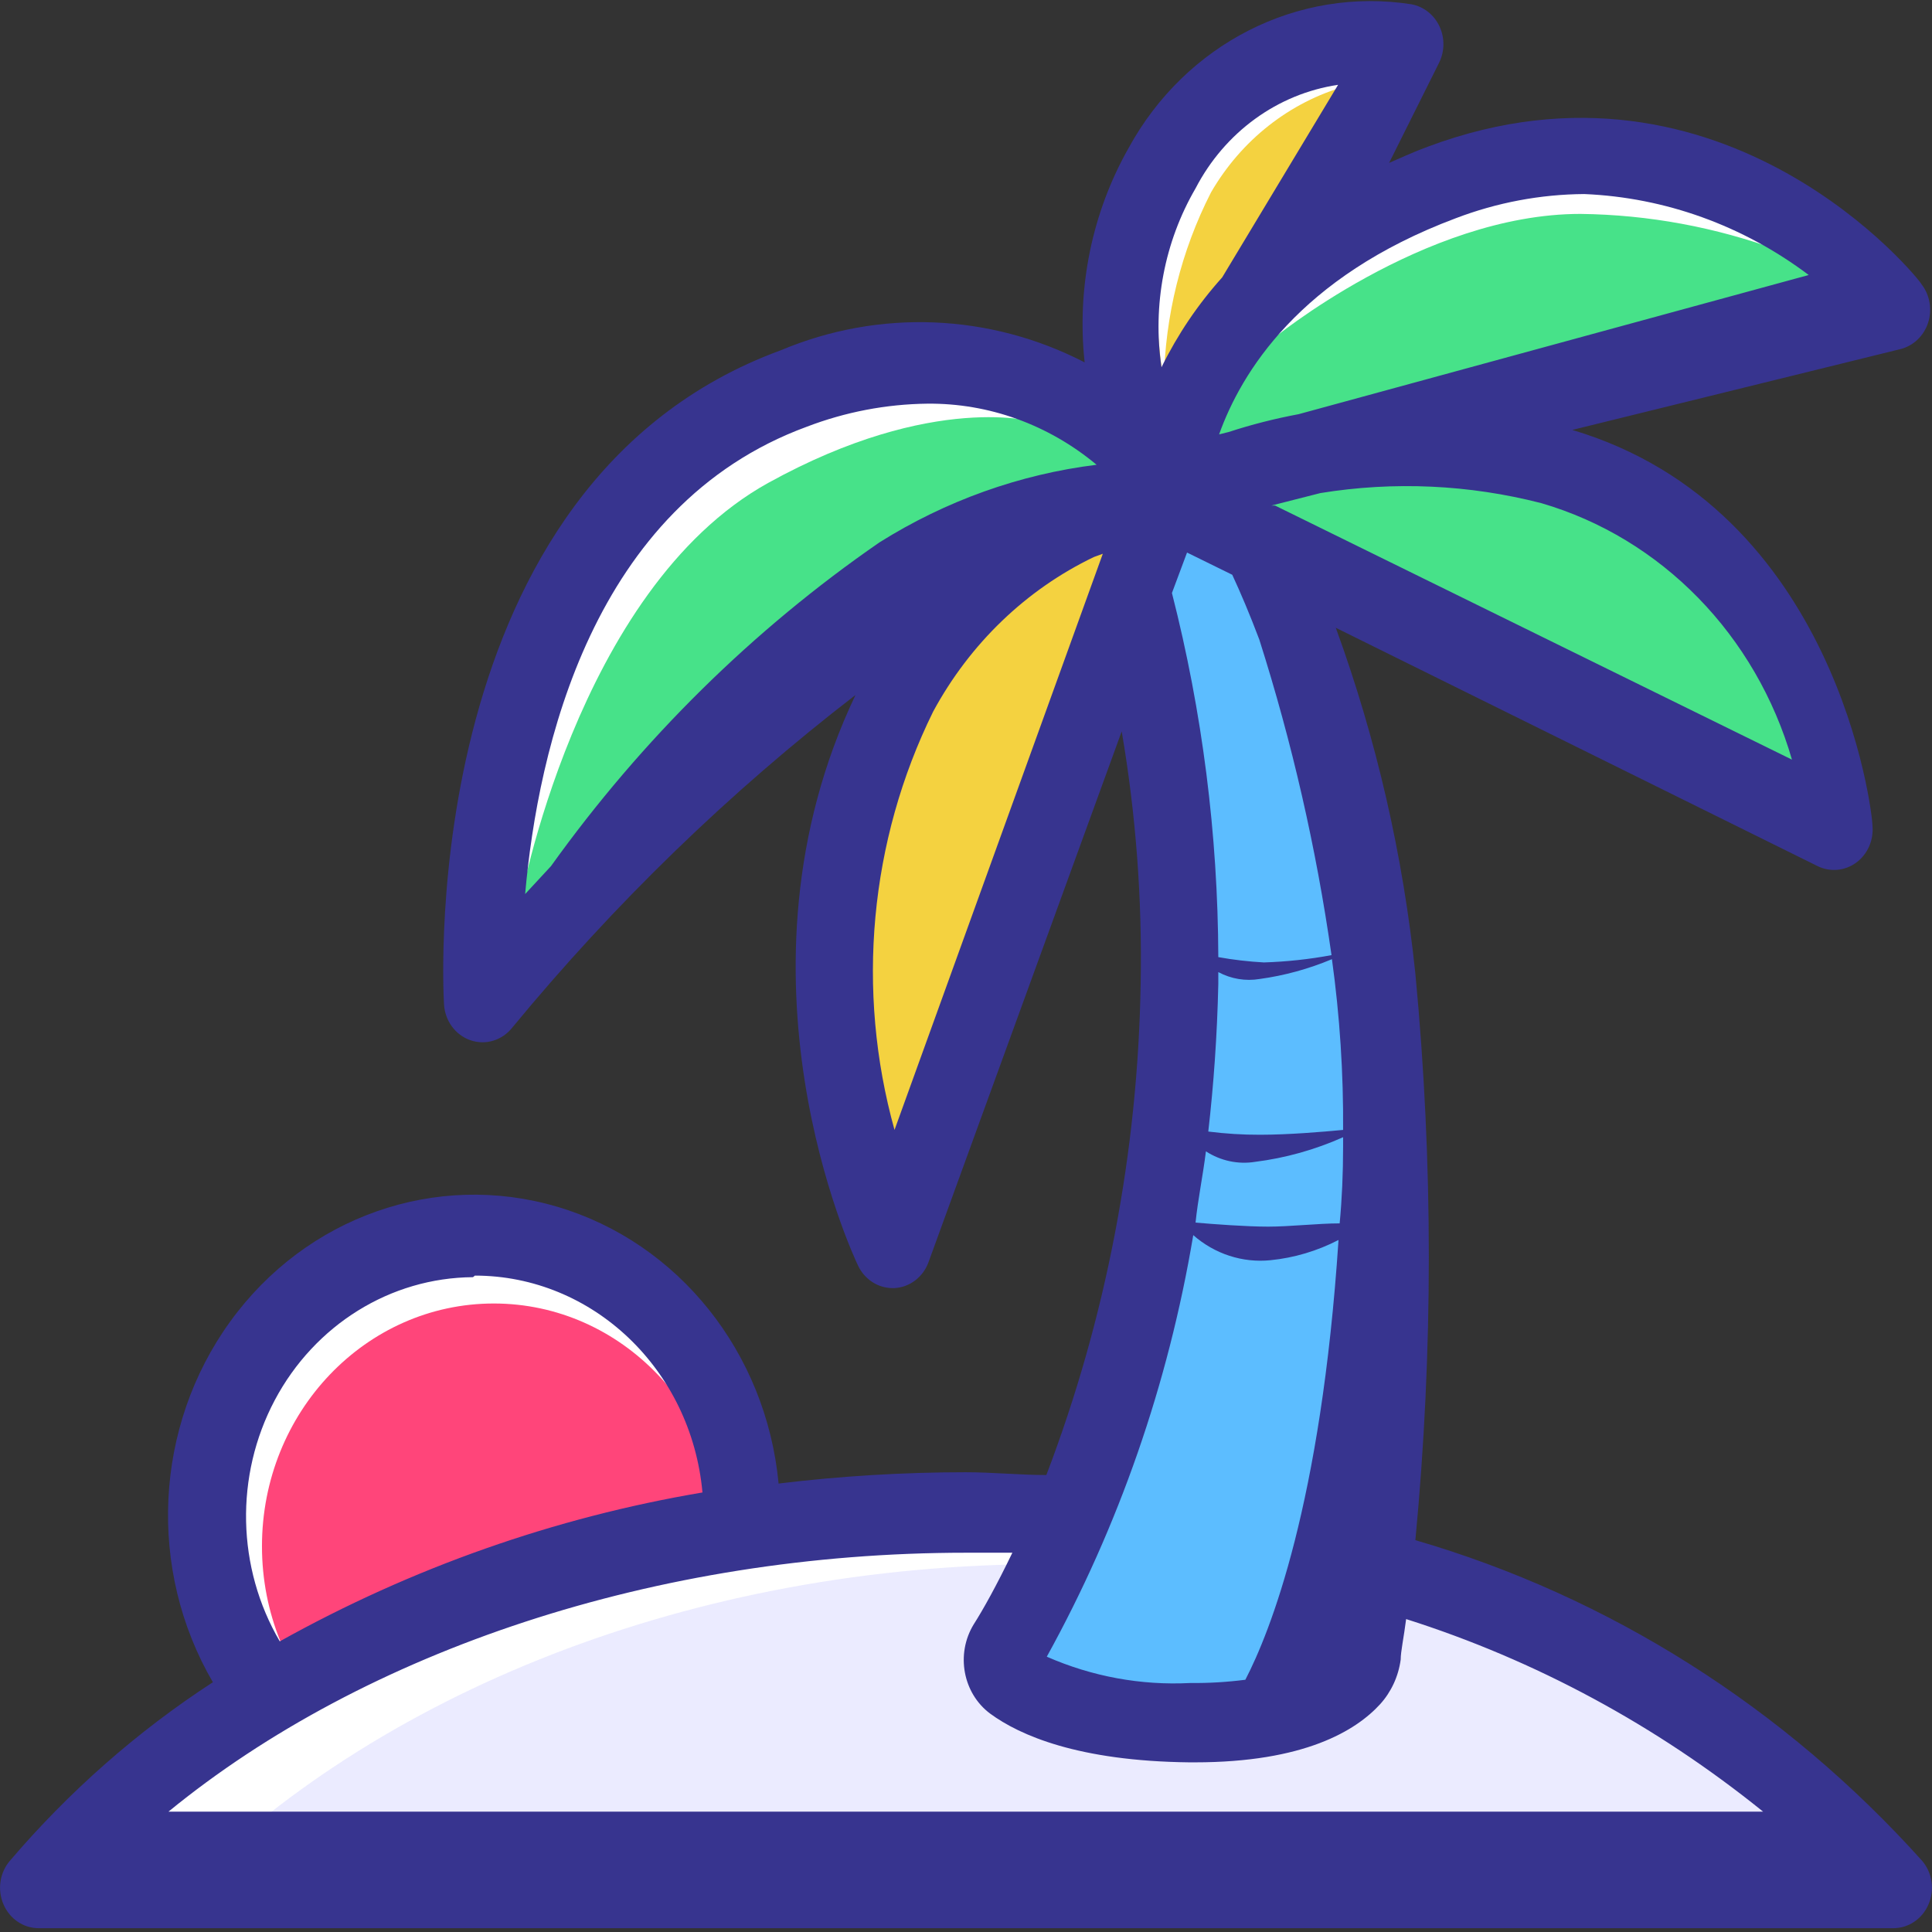 <?xml version="1.0" encoding="UTF-8"?>
<svg width="32px" height="32px" viewBox="0 0 32 32" version="1.1" xmlns="http://www.w3.org/2000/svg" xmlns:xlink="http://www.w3.org/1999/xlink">
    <rect x="0" y="0" width="32" height="32" fill="#333333" stroke="none"/>
    <g id="页面-1" stroke="none" stroke-width="1" fill="none" fill-rule="evenodd">
        <g id="去海岛玩" fill-rule="nonzero">
            <path d="M3.488,25.182 C3.488,26.839 4.332,28.37 5.702,29.198 C7.073,30.027 8.761,30.027 10.131,29.198 C11.501,28.37 12.346,26.839 12.346,25.182 C12.346,22.621 10.363,20.545 7.917,20.545 C5.471,20.545 3.488,22.621 3.488,25.182 Z" id="路径" fill="#FF457A"></path>
            <path d="M7.917,20.545 C5.471,20.545 3.488,22.621 3.488,25.182 C3.488,27.743 5.471,29.819 7.917,29.819 C10.363,29.819 12.346,27.743 12.346,25.182 C12.346,22.621 10.363,20.545 7.917,20.545 L7.917,20.545 Z M8.179,29.632 C6.058,29.632 4.339,27.832 4.339,25.611 C4.339,23.39 6.058,21.59 8.179,21.59 C10.3,21.59 12.019,23.39 12.019,25.611 C12.019,27.829 10.304,29.628 8.186,29.632 L8.179,29.632 Z" id="形状" fill="#FFFFFF"></path>
            <path d="M31.469,31.381 C28.358,27.501 22.669,24.901 16.16,24.901 C9.651,24.901 3.962,27.501 0.851,31.381 L31.469,31.381 Z" id="路径" fill="#EBEBFF"></path>
            <path d="M17.357,25.906 C21.889,25.814 26.336,27.203 30.08,29.88 C26.803,26.851 21.76,24.901 16.16,24.901 C9.651,24.901 3.962,27.501 0.851,31.381 L2.957,31.381 C6.195,28.064 11.437,25.906 17.357,25.906 Z" id="路径" fill="#FFFFFF"></path>
            <path d="M16.915,27.641 C16.8,27.83 16.845,28.08 17.018,28.211 C17.395,28.486 18.221,28.881 19.923,28.881 C21.626,28.881 22.336,28.419 22.598,28.131 C22.693,28.028 22.753,27.897 22.771,27.755 C23.284,24.067 23.374,20.328 23.04,16.617 C22.77,13.754 21.929,10.982 20.57,8.482 L18.394,8.482 C19.344,11.118 19.806,13.92 19.757,16.738 C19.748,20.572 18.768,24.335 16.915,27.641 L16.915,27.641 Z" id="路径" fill="#5CBDFF"></path>
            <path d="M19.309,8.261 L30.189,13.34 C29.906,12.045 29.401,10.814 28.698,9.708 C27.469,7.698 24.429,7.195 24.429,7.195 L31.469,5.131 C29.746,3.109 27.118,2.213 24.589,2.785 C22.148,3.288 20.152,5.122 19.36,7.59 C19.36,7.59 16.051,4.796 11.36,7.309 C7.917,9.152 8.371,15.853 8.371,15.853 L15.571,9.822 L19.309,8.261 Z" id="路径" fill="#47E289"></path>
            <path d="M18.771,6.86 C18.771,6.86 17.92,4.407 19.04,2.671 C20.16,0.936 22.771,0.775 22.771,0.775 L21.651,4.179 L18.771,6.86 Z" id="路径" fill="#F4D240"></path>
            <path d="M8.602,15.016 C8.602,15.016 9.542,9.762 12.723,7.999 C15.475,6.478 17.165,6.994 17.165,6.994 C15.271,6.196 13.122,6.448 11.443,7.664 C8.557,9.695 8.602,15.016 8.602,15.016 L8.602,15.016 Z M22.298,1.425 C21.362,1.689 20.56,2.32 20.058,3.187 C19.563,4.156 19.296,5.233 19.277,6.33 C19.277,6.33 18.797,3.65 19.757,2.517 C20.717,1.385 21.76,1.11 22.298,1.425 Z M21.056,5.634 C21.056,5.634 23.578,3.543 26.176,3.543 C27.301,3.556 28.417,3.762 29.478,4.152 C29.478,4.152 28.634,2.879 25.978,2.98 C22.227,3.12 21.056,5.634 21.056,5.634 L21.056,5.634 Z" id="形状" fill="#FFFFFF"></path>
            <path d="M18.829,8.368 C18.829,8.368 15.258,8.924 14.458,12.389 C13.658,15.853 14.778,19.707 14.778,19.707 L18.829,8.368 Z" id="路径" fill="#F4D240"></path>
            <path d="M23.443,25.51 C23.74,22.391 23.74,19.248 23.443,16.128 C23.24,14.167 22.797,12.241 22.125,10.398 L30.106,14.346 C30.314,14.448 30.558,14.425 30.746,14.287 C30.934,14.148 31.036,13.915 31.014,13.675 C31.014,13.461 30.432,8.428 26.042,7.121 L31.482,5.781 C31.694,5.726 31.866,5.562 31.936,5.344 C32.006,5.127 31.965,4.887 31.827,4.709 C31.827,4.668 28.576,0.587 23.648,2.43 C23.424,2.511 23.226,2.604 23.008,2.698 L23.834,1.043 C23.929,0.854 23.932,0.628 23.842,0.436 C23.752,0.244 23.58,0.109 23.379,0.071 C21.499,-0.222 19.639,0.722 18.694,2.45 C18.088,3.519 17.832,4.767 17.965,6.002 C16.391,5.19 14.562,5.117 12.934,5.801 C6.918,8.006 7.334,16.282 7.354,16.631 C7.368,16.906 7.543,17.144 7.793,17.23 C8.044,17.316 8.319,17.232 8.486,17.019 C10.178,14.966 12.084,13.118 14.17,11.511 C11.962,16.142 14.118,20.766 14.214,20.967 C14.323,21.192 14.543,21.335 14.784,21.335 L14.816,21.335 C15.068,21.321 15.289,21.153 15.379,20.906 L18.579,12.114 C18.814,13.489 18.919,14.885 18.893,16.282 C18.849,19.075 18.32,21.837 17.331,24.431 C16.89,24.431 16.442,24.385 15.994,24.385 C14.958,24.385 13.924,24.448 12.896,24.572 C12.69,22.399 11.235,20.58 9.228,19.987 C7.221,19.395 5.072,20.149 3.813,21.889 C2.553,23.629 2.439,25.999 3.526,27.863 C2.275,28.676 1.141,29.674 0.16,30.825 C-0.006,31.022 -0.046,31.303 0.058,31.543 C0.161,31.783 0.389,31.937 0.64,31.937 L31.36,31.937 C31.611,31.937 31.839,31.783 31.942,31.543 C32.046,31.303 32.006,31.022 31.84,30.825 C29.558,28.282 26.654,26.444 23.443,25.51 L23.443,25.51 Z M13.363,7.068 C14.003,6.823 14.679,6.694 15.36,6.686 C16.378,6.676 17.367,7.034 18.163,7.698 C16.891,7.855 15.665,8.294 14.566,8.984 C12.472,10.43 10.632,12.244 9.126,14.346 L8.698,14.808 C8.909,12.415 9.805,8.374 13.363,7.068 L13.363,7.068 Z M14.816,18.715 C14.173,16.405 14.402,13.924 15.456,11.786 C16.065,10.66 16.996,9.765 18.118,9.226 L18.266,9.172 L14.816,18.715 Z M22.246,18.715 C21.901,18.748 21.338,18.795 20.87,18.795 C20.584,18.796 20.297,18.778 20.013,18.742 C20.102,17.964 20.16,17.154 20.179,16.296 L20.179,16.101 C20.39,16.214 20.63,16.254 20.864,16.215 C21.274,16.159 21.677,16.048 22.061,15.887 C22.191,16.828 22.253,17.778 22.246,18.728 L22.246,18.715 Z M20.858,10.593 C21.4,12.296 21.801,14.045 22.054,15.82 C21.684,15.889 21.31,15.929 20.934,15.941 C20.681,15.927 20.429,15.898 20.179,15.853 C20.172,13.817 19.914,11.79 19.411,9.822 L19.661,9.152 L20.41,9.52 C20.55,9.822 20.698,10.17 20.858,10.593 L20.858,10.593 Z M19.974,19.07 C20.217,19.227 20.505,19.289 20.787,19.244 C21.29,19.181 21.781,19.043 22.246,18.836 L22.246,18.99 C22.246,19.437 22.227,19.861 22.189,20.263 C21.837,20.263 21.363,20.317 21.005,20.317 C20.646,20.317 20.096,20.276 19.802,20.25 C19.84,19.874 19.923,19.479 19.974,19.07 L19.974,19.07 Z M29.683,12.583 L21.12,8.374 L21.056,8.374 L21.869,8.167 C23.088,7.969 24.332,8.026 25.53,8.334 C27.519,8.914 29.086,10.52 29.683,12.59 L29.683,12.583 Z M24.109,3.616 C24.792,3.355 25.513,3.219 26.24,3.214 C27.578,3.27 28.871,3.736 29.958,4.555 L21.51,6.86 C21.119,6.933 20.732,7.031 20.352,7.155 L20.192,7.195 C20.557,6.176 21.517,4.588 24.109,3.616 L24.109,3.616 Z M19.802,3.12 C20.285,2.19 21.161,1.553 22.163,1.405 L20.243,4.595 C19.843,5.039 19.505,5.54 19.238,6.083 C19.087,5.056 19.286,4.007 19.802,3.12 L19.802,3.12 Z M19.763,20.457 C20.119,20.77 20.581,20.92 21.043,20.873 C21.435,20.834 21.817,20.72 22.17,20.538 C21.882,24.914 21.037,27.032 20.627,27.822 C20.324,27.861 20.018,27.879 19.712,27.876 C18.899,27.918 18.088,27.769 17.338,27.44 C18.53,25.282 19.351,22.92 19.763,20.464 L19.763,20.457 Z M7.866,21.128 C9.818,21.129 11.45,22.684 11.635,24.72 C9.188,25.133 6.822,25.966 4.634,27.186 C3.92,25.967 3.888,24.441 4.551,23.191 C5.214,21.942 6.469,21.163 7.834,21.154 L7.866,21.128 Z M16,25.718 L16.768,25.718 C16.506,26.261 16.282,26.663 16.128,26.904 C15.827,27.396 15.948,28.048 16.403,28.385 C16.89,28.741 17.856,29.169 19.699,29.19 L19.789,29.19 C21.6,29.19 22.458,28.667 22.861,28.225 C23.044,28.022 23.163,27.764 23.2,27.487 C23.2,27.353 23.251,27.125 23.29,26.817 C25.429,27.496 27.433,28.577 29.203,30.007 L2.79,30.007 C6.048,27.34 10.88,25.718 16,25.718 Z" id="形状" fill="#37348F"></path>
        </g>
    </g>
</svg>


